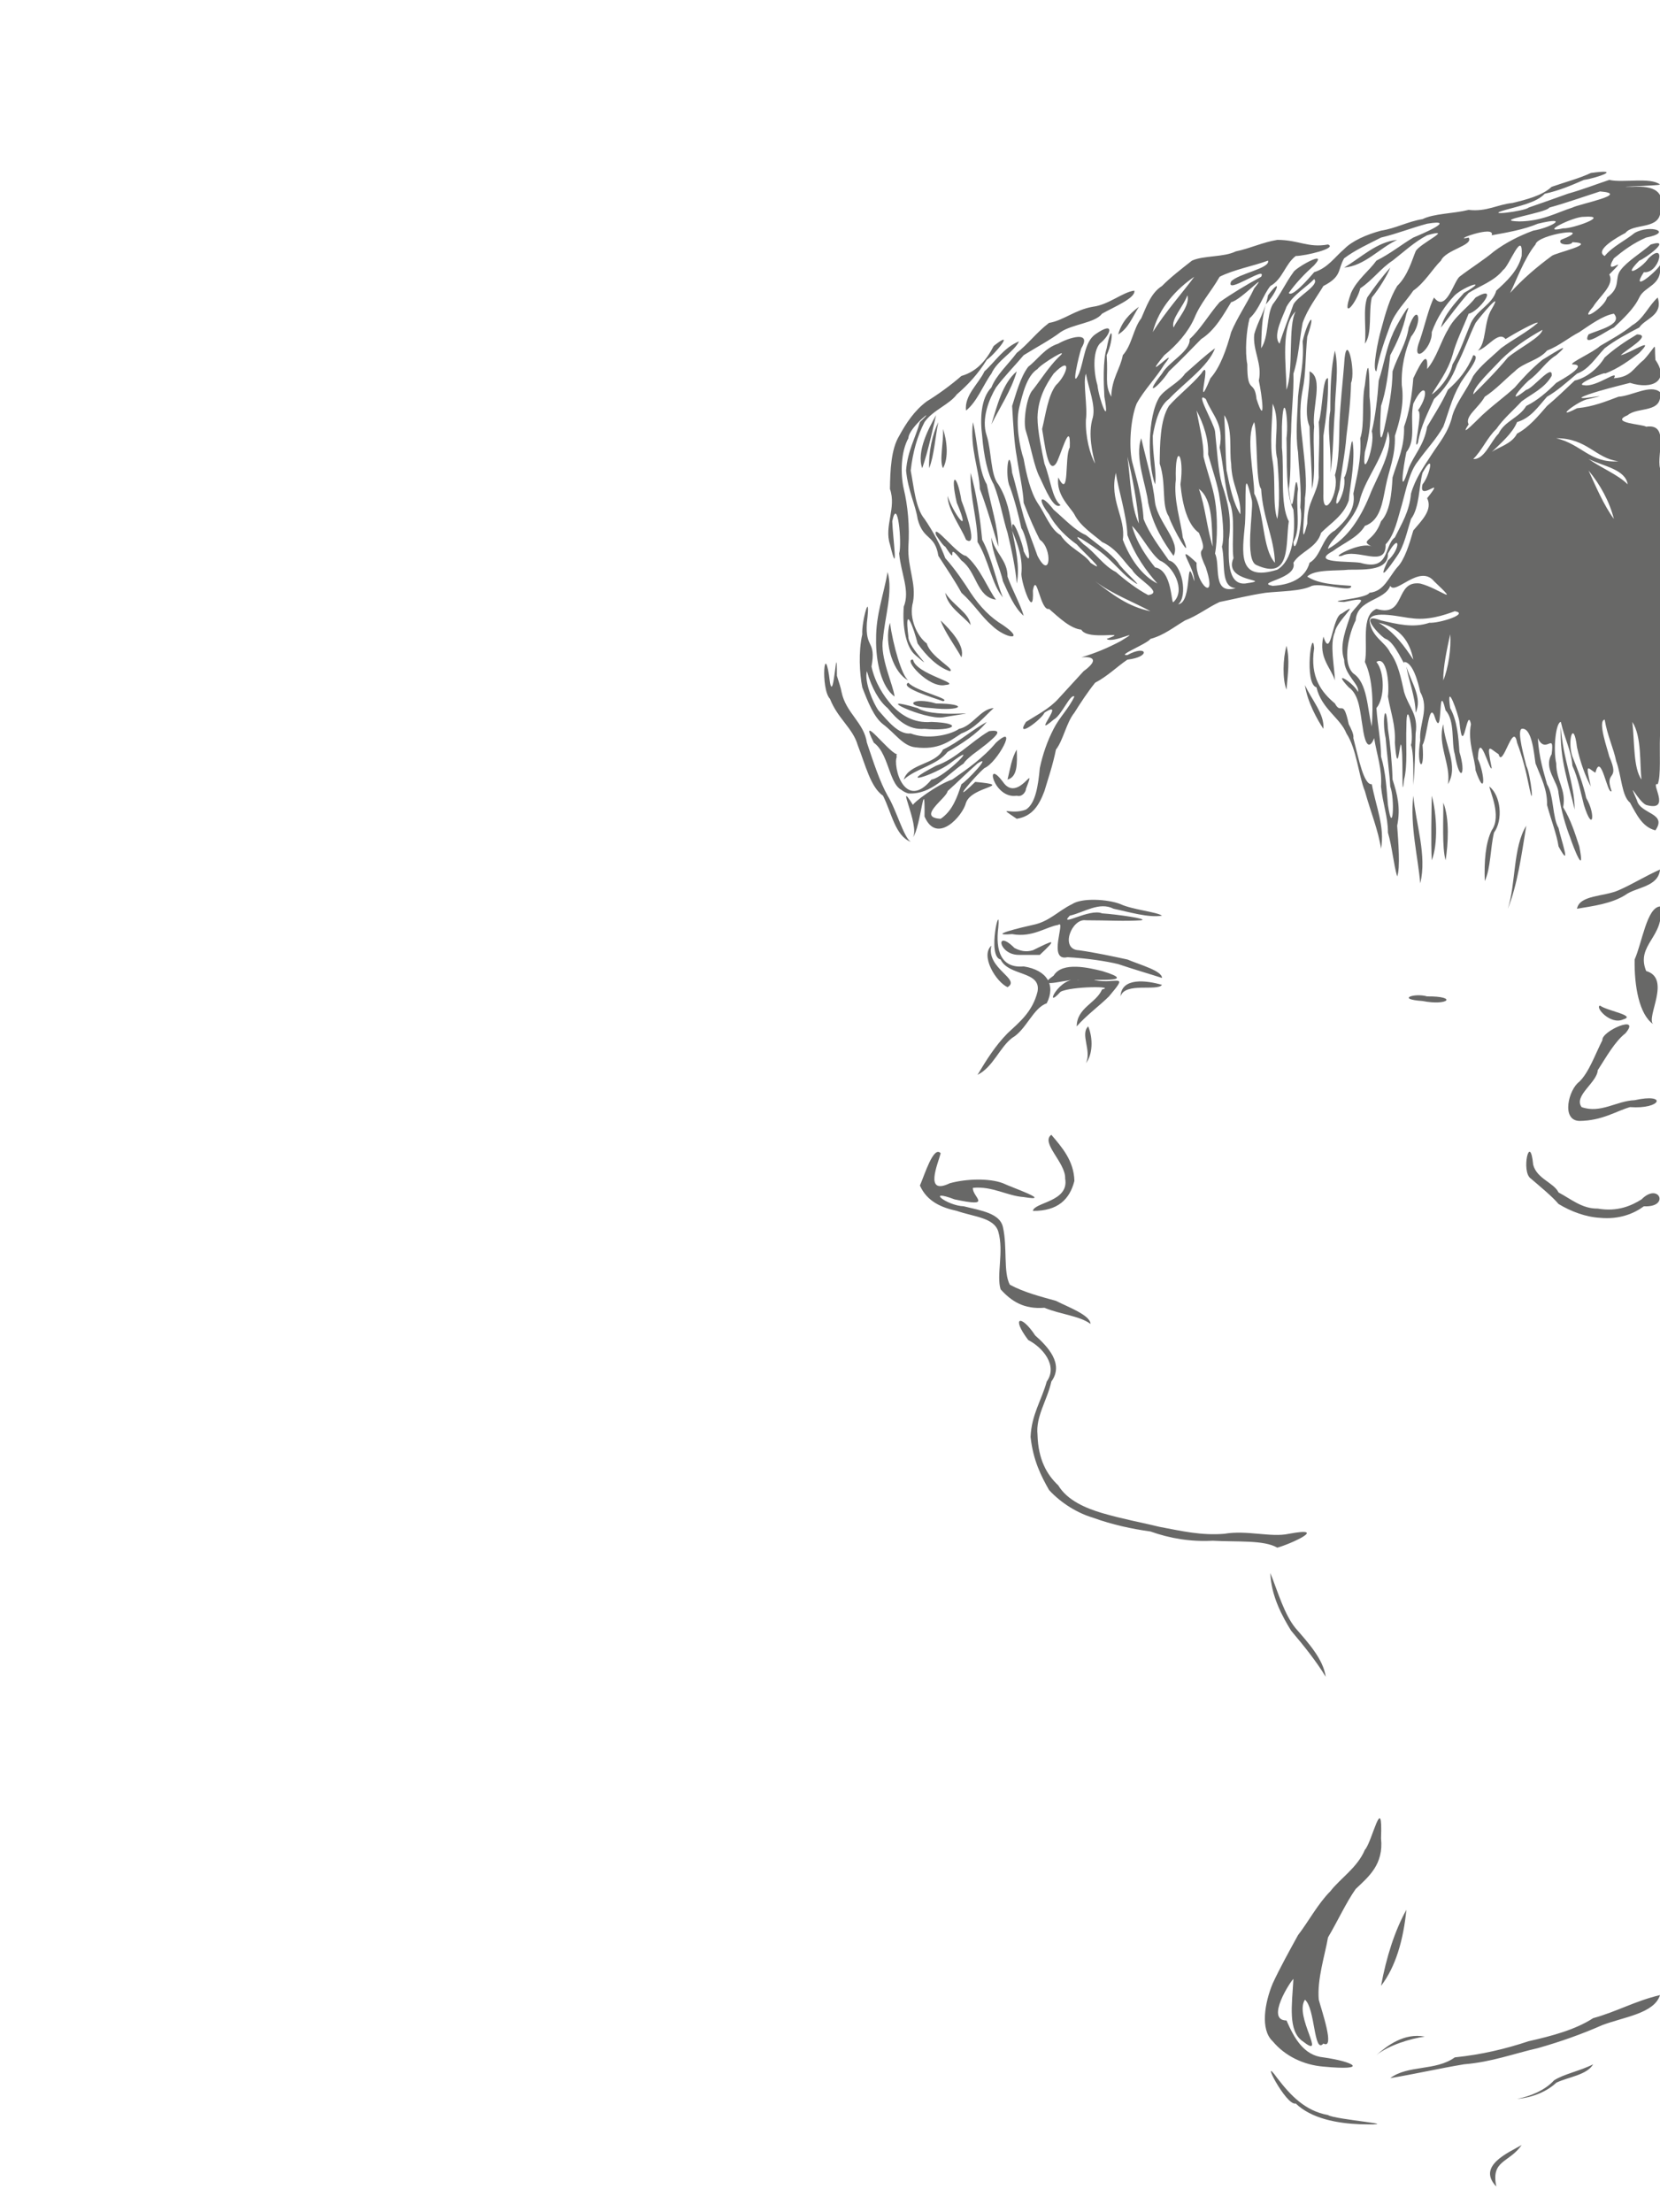 <?xml version='1.0' encoding='utf-8'?>
<!-- Generator: imaengine 6.0   -->
<svg viewBox="0,0,720,959" xmlns:xlink="http://www.w3.org/1999/xlink" xmlns="http://www.w3.org/2000/svg" width="720" height="959" version="1.1">
<defs/>
<g id="layer0" opacity="0.8">
<path d="M649,948C646.6,936.4 654.5,937.9 660,930C654.1,933.4 640.5,939.1 649,948M590,921C611.7,921.5 578.7,919 576,917C566,915.2 559.7,908.4 554,901C545.9,889.7 557.8,913.2 562,912C568.9,918.6 580,920.6 590,921M658,910C665.2,909.4 671.3,906.5 675,903C680.1,900.5 688.3,899.7 691,895C685.6,897.8 678,899.3 674,902C670.2,906.2 663.8,908.9 658,910M603,901C613.8,899.2 624.2,896.8 635,895C647.1,894 656.4,890.4 667,888C676.9,885.2 686.4,881.8 695,878C704.2,874.5 717.5,873 720,865C709.3,867.5 701.2,872.2 691,875C683.3,880 673.2,882.7 663,885C653.1,888.3 642.7,890.8 631,892C622.7,898 610.7,895.2 603,901M574,896C594.1,897.9 587.5,893.9 574,892C565.5,891.2 561.3,883.6 558,876C548.6,876 560,858.6 561,858C560.4,869.1 558.5,880.5 565,885C575.8,893.4 561.2,874.1 566,867C570.5,870.7 569.8,890.8 574,886C579.2,888.8 573.2,871.6 572,867C571.2,858.2 574.7,847.6 576,840C580.2,832.9 583.9,824.8 588,819C593.7,813.6 600.2,808.3 599,797C599.8,776.3 595.1,798.8 592,802C588.7,809.8 581.4,814.3 577,820C571.6,825.4 567.5,833.2 563,839C559.2,845.9 555,853.5 552,860C548.6,868.2 546.5,879.9 552,885C557.4,891.5 565.5,895.3 574,896M597,891C602.4,886.7 611.9,883.8 618,883C609,881.3 601.7,886.9 597,891M599,861C605.4,852.7 608.7,841 610,828C604.9,837.2 601.3,848.6 599,861M575,727C574,719.4 567.3,712.1 562,706C557.1,700.1 554.3,690.3 551,682C551.3,692 556.3,701 560,707C565.7,713.7 571.3,720.8 575,727M554,671C559.4,669.6 576.8,661.7 559,665C551.4,666.7 540.8,663.3 531,665C520.9,665.8 512.6,663.8 503,662C495.6,660.2 486.9,658.6 478,656C470.9,653.9 462.9,650.5 459,644C454.1,639.4 450.3,632.9 450,622C449.2,614 454.2,607.2 456,599C461.6,591.3 454.4,583.8 449,579C442.8,569.6 438.4,571 446,581C452.1,584.1 459,592 454,599C451.7,607.3 447.4,613.3 447,623C448.1,633.2 451.6,640 455,646C460.4,651.9 467.6,656.1 474,658C482.5,661.1 491.1,662.9 499,664C507.5,667 516.2,668.5 526,668C536.8,668.6 548.1,667.6 554,671M473,574C472.9,570.2 463.3,566.7 458,564C451.6,562.2 444.3,560.4 438,557C435.1,551.6 437,540.8 435,532C433.7,526.1 425.8,524.9 418,523C410.5,522.7 401.3,515.2 414,520C431.3,523.7 421.5,518.9 422,515C430.5,514.2 436.8,518.5 444,519C457.3,521.2 438.7,514.8 435,513C429.2,510.8 419.3,511 412,513C400.6,518.5 406.9,504.4 408,500C404.9,496.6 401.1,509.2 399,514C402.1,521 408.5,523.6 415,525C422.5,527.6 431.2,527.9 433,534C435.5,542.7 432.1,552.8 434,559C438.7,564.2 444.1,567.7 453,567C460,569.9 468.3,570.5 473,574M694,528C702.5,528.8 708.8,526.1 713,523C724.5,523.6 719.5,512.4 712,520C707.7,522.7 701.6,525.5 693,524C686.2,524.1 681.5,519.9 676,517C673.9,512.7 666.6,511.1 665,505C663.6,490.5 659.6,508.2 664,511C668.3,514.7 673.2,518.7 676,522C681.4,525.3 688,527.7 694,528M448,525C458.9,525.1 464,519.9 466,512C465.8,503.3 460.6,497.4 456,492C451.2,495.5 462.3,504.1 462,511C463.8,521.1 448.6,521.2 448,525M685,486C695,485.9 701,481.7 707,480C720.7,481 723.3,473.8 709,477C701.1,477.3 694.3,482.9 686,480C682.4,475.1 692.7,469.4 693,464C696.8,458.1 700.4,451.6 705,448C712.1,439.6 694.6,446.9 695,451C691.8,457.3 689.2,464.9 685,469C680.4,472.3 677,485.7 685,486M424,466C430.7,462.7 433.6,454.1 439,450C445.1,446.5 448.1,437 454,435C458,427.1 454.2,420.6 444,419C434.2,419.9 431.7,412.2 433,402C434.1,389.9 427.9,414.7 434,416C437.5,423.4 451.8,420.8 450,430C447.8,438.8 442,443.3 437,448C431.6,453.5 427.7,459.8 424,466M471,461C473.9,457.2 474.2,450.4 472,445C468.4,448.4 473.6,455.5 471,461M467,445C471.2,440.2 477.1,435.9 481,432C489.9,421.5 484.2,426.8 475,425C471.4,424.3 495.5,426.3 478,421C472.6,419.7 460.8,416.7 457,423C447.3,429.8 465.4,423.5 468,425C459.8,422.4 452.1,438.7 460,430C464.5,427.6 484.4,427.5 478,429C475.4,435 467.1,436.9 467,445M717,444C713.9,440.9 725,424.2 714,421C709.3,409.5 722.5,406 720,393C714.3,393.5 712.3,408.5 709,416C708.8,427.6 711,439.8 717,444M704,442C710,440.3 697.1,438.3 694,436C691.6,436.5 698.4,444.5 704,442M617,434C628.1,436.2 632.5,431.9 619,432C613.5,430.4 605.3,433.2 617,434M486,432C488,425.7 501.9,429.9 504,427C497.1,425 486.4,423.7 486,432M437,428C443,424.5 427.6,419.9 430,410C425.1,414.4 432,425.7 437,428M504,424C504,420.9 494.7,418.4 489,416C482.9,414.7 475.1,413 468,412C459.5,411.7 464.8,398 471,399C480.5,399 487.7,399.5 495,399C498.5,398.4 484.2,396.4 478,396C472.6,393.7 458.9,402.3 464,397C470.2,395.6 476.8,390.8 483,394C489.7,395.4 498.2,398 504,397C501.9,395.4 491.1,394.4 486,392C480.4,389.8 469.2,389.2 465,392C459,394.9 455.1,399.6 448,401C443.4,402 427.2,405.9 439,405C447.8,406.6 453.8,401.8 459,401C462.5,398.4 454.1,417.1 463,415C471.6,415.5 479.7,416.7 485,418C491.8,420.3 499.1,422.4 504,424M442,414L451,414C459.1,406.4 456.8,407.7 448,412C444.9,412.9 442.5,412.3 440,411C431.4,402.4 433,414.1 442,414M654,394C658.1,383.8 659.9,371 662,358C656.2,367.3 657.5,383.2 654,394M684,394C691.1,392.8 699,391.8 705,388C709.6,384.6 719.3,384.6 720,377C713.5,379.9 708,383.4 702,386C695.7,388.8 685.1,388 684,394M616,383C619,370.9 614.1,357.3 613,345C611.5,358 615.1,371.9 616,383M644,382C646.6,376.4 646.4,367.6 648,361C652,355.5 651,345 646,341C646,342.6 651.5,353.8 647,360C644.3,365.5 643.7,373.4 644,382M606,380C607.4,376.6 606.5,364.7 606,358C607.6,350.2 606,344.1 604,338C603.8,330.8 603,322.6 602,316C601.2,302.6 599.2,311.8 601,320C601.6,327.5 602.7,335.3 603,341C605.1,346.5 604.1,363.3 602,349C601.4,342.4 601.1,334.9 599,328C599,321.5 597.6,315.3 597,307C600.7,302.7 600.6,291.3 597,287C601.4,284.1 602.7,296.1 602,302C603.2,309 605.4,314.5 605,322C606.4,340.3 607.3,315.6 608,325C608.6,330.2 607.9,348.8 609,338C610.6,331.6 609.7,323 610,315C610,301.1 613.5,318.5 612,323C613.6,327.2 612.8,343.6 613,340C613.7,334.6 613.8,323.8 614,318C615.3,309.8 610.9,306.5 609,300C607.7,294.2 606.5,287.7 603,283C600.7,278.1 594.8,276.3 594,269C594.5,264.1 609.1,267.9 612,268C619.1,269.1 626.2,266.8 631,265C637.5,266.1 624.3,270.3 620,270C613,272.4 606.1,270.6 599,269C588.2,264.9 599.1,276.3 601,277C605.2,278.4 609.4,289.7 609,287C612.8,287 615.1,295.9 616,300C620.1,307.3 615.4,313.8 616,321C614.1,332.7 618.1,336 617,323C619,319.7 619.7,304.9 622,310C626.2,323.4 623.4,293.3 627,308C631.2,312.5 629.4,322 631,327C633.1,339.8 636.1,336 633,326C632.6,319.5 632,312.4 629,307C627.1,294.2 632.6,309.8 633,313C634.7,330 636.3,305.4 638,314C636.5,321.5 639.8,329.1 640,334C644.3,346.3 644.2,336.1 641,329C641.5,315.4 646.2,335.1 647,333C644.7,321.5 645.8,324.3 650,327C651.7,333.6 656.3,312.3 658,322C660.4,328.3 661.9,334.5 663,340C665.8,353.7 664,335.9 662,332C661.3,329 657.8,316.9 660,316C664.5,315.2 665.4,327.2 666,331C668.6,337.5 671.2,342.6 671,349C673,356.3 675.2,361.7 676,367C682,377.9 676.9,363.5 676,359C673.3,354.5 674,344.9 671,340C669.5,334.6 667.6,328.9 667,320C670.5,327.5 674.3,316.7 673,327C669.3,333.2 675.8,338.9 676,344C677.1,351.6 679.2,358.4 681,363C682.5,367.6 687.7,380.7 685,367C683.2,361.5 681.4,355.6 678,350C679.4,342.1 675,338.8 675,331C673.6,324.9 674.8,313.1 677,313C678.6,320.4 681.5,325.2 682,332C684.6,337.6 685.7,344.2 687,349C690.9,361.5 692.2,353 688,346C686.8,340.4 684.4,333.8 682,328C679.7,321.3 682.5,311.4 684,324C685.5,330.8 687.6,336.4 690,341C687.3,329.6 689,333.5 692,335C694.4,325.5 697.2,344.9 699,343C695.7,333.6 702.9,339.2 698,328C697.3,325 692.8,312.5 696,312C697.2,319.1 699.8,324.2 701,330C703.3,336.3 703.4,345.2 707,348C709.9,353.3 712.4,358.6 718,360C723.3,352.4 711.5,353.1 710,347C705.5,336.7 710.5,347.5 714,349C725.3,352.2 715.5,338.9 719,340C720.5,336.5 719.7,326.2 720,319L720,296L720,273L720,249L720,226L720,203C718.5,197 724.2,183.5 714,185C712.4,183.9 697.9,183.4 706,180C710.4,176.2 721.3,179.4 720,170C715.9,166.5 707.7,171.7 702,172C696.6,174 691.2,176.3 684,177C673,182.7 684.9,173.4 689,173C704.3,169.4 677.2,175.2 689,171C694.9,169 701.1,167.5 707,166C716.7,169.1 724.3,165.1 718,156C717.4,147.9 719.2,149.1 713,156C708.2,159.8 707.6,163.4 700,164C702.5,159.7 692.4,168.1 687,167C682.4,166.8 697.5,160.7 696,162C701.9,159.9 707,156 711,153C718.6,145.3 707,153.2 703,154C704.7,152 717.1,145.1 710,145C704.8,148.1 700.2,151.2 696,155C693.1,159.7 688.3,163.8 683,165C678.8,169 674.8,172.8 671,176C667.1,180.5 663,185.4 658,188C655.7,192.6 649.5,194 647,196C651.1,192 656,187.9 658,183C664,181.2 667,176.5 671,172C675.4,169.5 679.5,165.8 684,162C689.2,160.1 692,155.2 696,151C700.1,147.8 705.9,144.6 711,142C713.5,138.1 721.5,136.8 719,129C715,132.6 712.9,138.2 708,141C703.8,144.5 698.7,147.2 694,150C691,152.8 680.6,157.4 682,158C689.5,158 677,164.8 675,166C670.9,170.1 666.7,173.7 662,176C658.9,181.2 652.5,182.6 650,188C646.5,191.5 643.8,199.4 639,199C642.8,195.3 645,189.8 649,186C652.1,181.5 656.3,178 660,174C664.4,170.7 669.9,168.4 673,163C673.7,157.1 664.7,168.7 662,169C653.1,176 659.1,168.6 663,165C667.7,161.7 670.4,156.8 675,154C683.4,146.7 671.6,154.5 669,156C664.3,159.8 660,164.5 657,168C652.8,171.9 648.3,175.1 644,179C642.3,180.3 632.1,191.3 637,184C635.2,180.5 641.2,177 644,172C648.7,169 653,164.3 657,161C660.6,157.2 667.4,156.3 671,152C676.4,149.9 680.5,146.3 685,144C689.8,140.8 695.2,136.8 700,136C704.2,140.8 692.6,143.2 689,145C685.7,151.5 697.4,143 700,142C704,138.2 708.7,133.9 711,129C713.4,123.9 721.1,123.9 720,115C717.8,118.4 707,127.2 713,118C719.6,118.8 723.1,104.1 715,112C711.9,116.6 703,121.1 711,113C713.6,112.1 725.7,103.1 716,106C711.5,109.9 705.9,113.2 703,117C700,120.7 703.4,124.4 697,129C696.1,133.3 684.1,140.8 691,133C693.5,128.7 700.5,123.6 698,119C708.1,108.9 694.5,121.2 700,112C704,108.7 708.4,105.4 714,103C726.1,100.6 715.6,97.2 709,101C704.8,104.4 699.5,106.8 696,111C691.3,108.5 701.9,102.6 705,101C708.2,96.9 718.5,99.4 720,93C722.9,82.6 717.3,80.5 708,81C697.4,81 719.4,80.6 720,80C715.8,76.7 704.1,79.4 698,78C692,80 686.4,82.2 680,84C674.8,85.9 669,87.9 663,90C661.4,91.6 642.6,93.9 653,91C659,89.3 666.5,87.8 670,84C676.1,82.7 681.5,80.4 687,78C692.6,77.2 704.3,73 690,75C684.9,77.4 678.7,79 673,81C669,84.8 661.8,86.6 656,88C649.3,88.7 644.8,91.9 637,91C630.1,92.7 622.2,92.5 617,95C610.4,96.1 605.5,99 599,100C592.7,101.7 586.5,104.4 583,108C578.9,111.5 575.9,116.2 570,118C567.4,121.1 560.3,129.1 559,127C562.2,122.5 566,118.6 570,115C576.5,107.8 561.8,116.2 561,118C557.7,122.5 555.3,127.8 552,132C549.2,137.1 550.4,146.1 547,151C547.2,144.2 547.2,138.4 549,132C553.9,126.7 556.4,119.5 550,128C548.8,134.8 545.5,139.3 544,145C543.3,152.1 547.6,157.7 546,165C547.4,171.5 549.1,185.6 545,173C544.1,164.3 540.9,171.3 541,158C539.9,152.4 540.6,143.1 542,138C546.2,134.2 547.8,128 551,124C556.3,121.1 557.4,114.5 562,111C566.5,110.9 580.2,107.6 576,106C567.4,107.6 563.3,104 554,104C547.4,105.1 542.3,107.7 536,109C530.7,111.6 522.1,110.7 517,113C512.4,116.6 507.4,120.5 504,124C499.2,127 497.3,132.8 495,138C491.5,142.5 491,149.6 487,154C485.9,160 482.2,164 482,172C479,166.7 480.7,163.5 480,154C483.4,146.6 482.4,138.5 480,151C478.3,156.3 478.7,166.3 479,172C481.6,186.2 476.6,173 476,167C474.4,161.7 473.8,152.7 477,149C481.7,145.3 484,138.7 475,145C470.4,148.3 470.3,156 468,162C464.2,170 468,153.9 469,151C473.8,143.1 463.3,146.5 459,149C453.1,150.9 450.2,155.8 446,159C442.5,163.6 440.7,170.8 439,176C439.5,184.7 439.9,192 441,198C442.1,205.4 443.8,212.6 444,218C446.5,224.6 448.9,229.9 451,234C456.6,237.7 455.7,252.1 450,241C448.2,235.8 445.9,230.3 444,224C442.4,218.4 440.8,211 439,205C437.6,191.2 435.7,206.5 438,211C440.3,217.4 441.8,223.5 443,229C445.1,231.7 448.8,249 444,239C444,236.8 438.4,221.1 439,230C441.4,236.2 443.7,241.6 443,249C443.2,253.5 448.6,269.1 448,256C449.6,247.4 451.2,265.1 455,264C459.7,268.1 464.3,272.5 469,273C471.8,278.1 491.1,273 480,277C482.6,279.3 496.6,271.6 486,278C480.7,280.8 475.4,283.1 469,285C473.8,284.5 477,285.9 470,291L459,303C455.1,307.3 450,309.8 445,313C440,320.8 452,311.7 453,309C463,302.5 446.6,320.9 457,312C460.5,310.2 464.2,300.6 466,302C463.5,307.3 459.5,311 457,316C454.3,321.2 452.3,326.9 451,333C450.3,340.5 449.2,348.3 445,351C438.3,353.6 432,348.9 441,355C447.8,353.9 450.7,349.1 453,343C454.6,337.6 456.6,331.9 458,325C461.2,320.9 462.5,313.3 466,309C468.7,304.7 471.7,300.1 475,296C480.4,293.2 484.9,288.7 489,286C499.4,284.8 497.5,279.3 489,284C484,284.4 497.5,279.2 499,277C504.9,275.4 509.1,271.9 514,269C519.5,266.9 523.8,263.4 529,261C535.5,259.7 541.6,258.1 549,257C555.4,256.3 564.4,256.4 569,254C573.8,252.6 586.7,257.1 586,254C579.6,253.5 572.1,253.3 567,250C570.1,246.7 580.4,247.6 585,247C593,247 602.2,247.2 602,240C607.3,230.5 607.6,237.9 602,243C597,253.6 602.7,245.9 606,241C609,236.8 610.3,230.4 612,225C615.7,220.2 615.4,210.9 617,205C622.5,195.1 620.2,206.2 617,210C614.9,218.3 627.7,205.1 619,216C621.5,221.1 616.6,225.7 613,230C611.3,235.9 609.2,242.8 606,246C602.2,250.5 600.3,256.4 594,257C592.4,259.8 573.1,260.6 583,261C594.7,258.5 589.8,260.7 586,266C584.2,271.7 580.7,279.5 583,286C583,292.6 589.9,296.8 589,300C587.1,296 577.3,289.9 585,298C589.7,301.3 589.9,308.8 591,315C592.8,328.6 595.9,320.5 596,320C597.3,327.8 599.5,333.3 599,341C599.7,348.5 602,353.9 602,361C603.9,367.5 604.4,374.6 606,380M621,373C623.8,366 623.2,352.7 621,345C620.9,351.9 620.6,365.4 621,373M627,373C628.1,366.1 628.8,354.8 626,348C626.1,355.9 625.4,367.1 627,373M599,368C600.7,358.4 596.8,349.8 595,340C591.6,340.4 589.4,329.5 587,320C587.3,318.4 585.9,315.7 585,314C582.5,302.3 581.8,310.3 579,305C573.4,300.3 568,293.8 570,281C569.1,271 565.5,296.5 571,298C573.2,307.4 581.3,311.2 584,318C588.5,324.9 589.2,336.1 592,343C594.4,351.8 597.9,360.2 599,368M395,365C391.8,362.7 388.8,351.1 385,345C381.5,338.7 378.9,330.6 376,322C374.7,313.2 366.9,309.2 365,300C364.8,298.6 363.8,295.5 363,293C363,275.1 361.7,304.9 360,296C357.6,275.7 355.8,298.7 360,303C363.3,311.5 369.9,315.7 372,323C375.4,331.7 377.6,341.3 383,345C386.9,352.8 388.2,362.2 395,365M396,363C399.3,358.9 401.2,334.3 401,354C406.3,366.4 417.6,353.8 419,348C421.6,340.7 440.6,340.7 423,339C411.1,350.5 422.7,336.6 427,333C432.6,330.7 442.1,312.9 432,322C426.5,328.6 419.3,333.6 413,338C406.1,340.3 395.9,348.2 396,349C388,336.5 399,357.9 396,363M408,355C397.3,354.4 410.7,346 411,343C415.4,339.1 419.4,335 424,331C430.8,326.6 419.2,338.8 417,340C415.2,345.6 413.1,351.6 408,355M683,351C682.9,339.3 677.8,329.1 677,315C676.3,329.1 680.5,340.2 683,351M441,345C443.5,345.7 445,343.1 445,342C450,329 441.6,348.6 435,339C426.8,328 430.9,346.6 441,345M394,344C404.2,344.6 410.6,335.9 418,331C419.9,327.1 440.8,315.3 429,317C421,321.7 414.7,329 406,332C388.1,341.3 404.8,336.3 412,331C426.7,319.8 409.8,337.1 404,338C392.8,351.8 387,333 389,328C385.8,325.5 372.2,309.6 379,321C386,327.3 385.2,341.6 394,344M394,343C402.3,345.5 410.8,336.4 417,331C420.1,327.9 438.6,316.3 430,317C421,321.4 415.5,328.7 406,332C388.1,341.3 404.8,336.3 412,331C426.7,319.8 409.8,337.1 404,338C392.8,351.6 387,333.4 389,327C385.3,326.1 372.1,308.2 379,322C386.5,327.4 385.4,343.9 394,343M628,340C632.8,332.1 626.6,323.3 626,314C623.3,322.9 629.5,331.7 628,340M392,338C397.4,333.1 406.4,331.8 411,326C417.3,322.4 423.9,318.1 428,313C421.4,316.6 416.1,321.6 409,325C405.8,331.6 394.1,331 392,338M437,338C441.4,336.8 441.2,331 441,325C438.8,328.6 438.1,333.5 437,338M712,338C708.4,333.1 709,321.9 708,313C712.2,319.5 711.1,331.3 712,338M397,324C407.1,325.3 411.8,321.4 417,318C423,315.8 427.1,310.5 431,307C425.3,307.3 421.9,314.8 416,316C411.8,318.9 401.9,320.7 395,318C389.7,318.6 385,312.5 381,308C378.7,304.8 374.8,295.6 376,291C378,298.2 381.4,304.1 385,307C389.1,312.1 394,316.6 401,316C413.8,317.2 418.5,313.5 404,313C396.1,313.7 390.7,309.8 387,306C383.1,301.6 379.5,295.9 378,289C380.1,277.4 375.2,281.5 376,270C377.9,254.2 373.6,269.6 374,275C372.3,282.7 372.8,292 374,298C376.4,304.3 379.1,311 383,314C388,317.7 391.7,323.5 397,324M574,316C574.6,309.6 568.8,303.3 566,297C567,304.3 571.4,312.1 574,316M595,315C593,307.3 593.2,296.1 587,292C581.8,287.2 585.3,274.1 588,269C588.6,259.7 600.5,260.6 603,254C605.2,258.2 615.7,244.4 622,252C633.9,263.3 624.2,255.1 616,253C604.7,251.5 610.1,267.9 597,264C590,267 593.5,279.6 592,287C595.6,294.5 595.6,305.4 595,315M409,311C433.5,307 406.1,312.1 398,307C376.8,300.7 400.8,312.2 409,311M614,309C617.1,302.7 612.1,295.9 610,289C610.7,294 614,302.4 614,309M404,307C417.2,308.5 420.6,305.1 406,305C395.6,301.9 391.1,306.3 404,307M409,304C413.1,303.1 397.2,299.7 394,296C389.9,298 404.7,302.5 409,304M388,302C387.5,297.1 381.5,284.8 383,277C383.7,267.8 387.4,256.7 385,248C383.3,257.7 379.9,266.6 380,277C379.8,286.9 382.3,297.8 388,302M558,299C558.6,292.1 559.5,285.9 558,280C556.4,285.7 556.2,294.5 558,299M410,297C417.8,296.4 397.3,292.4 396,286C391.4,285.5 402.9,298.6 410,297M394,295C391.1,293.1 387.3,279.4 386,270C383.2,279.3 387.8,292.1 394,295M579,295C578.9,289.6 576.6,279.1 579,274C579.5,269.6 591.1,259.7 582,266C577.7,267.1 577.4,286.5 574,276C571.8,285.2 577.3,289.5 579,295M626,295C625.9,289 627.7,281 629,275C629.5,281.1 628.2,289.6 626,295M412,291C414.6,290.2 403.5,284.8 402,279C398,276.1 394,268.2 396,261C397.5,252.9 393.6,246.2 394,237C394.6,228 393.7,219.1 392,212C390.5,205.5 390.7,195.9 394,190C394.1,185.2 407.4,175.1 399,183C397,190 393.6,195.6 393,204C393.8,212.7 397.2,219.2 398,225C400.5,234.5 405.5,231.5 407,241C410.7,246.7 414.6,252.5 417,257C422.3,261.7 425.7,267.3 430,271C436.2,277.1 445.2,278 435,271C429.7,267.8 425.2,263.3 421,257C418.2,252.6 414.3,246.8 410,242C407.9,236.3 404.7,230.4 401,225C397.1,220.4 396.4,211.2 395,204C395.9,196 397.9,189 401,183C404.5,177.9 411.8,175.4 415,171C420,166.7 424.3,162 428,156C431.6,153.6 440.8,142.2 431,150C427.9,156 423.9,161 417,163C412.3,167.1 406.6,171.2 402,174C396.6,178 393,183.5 390,189C386.5,194.7 386.1,204 386,212C388.9,220.2 383.4,228.1 386,236C389.9,252.1 387.2,232.6 387,226C389.3,214.7 391.3,235.5 390,240C390.8,248.8 394.8,256.1 392,263C391.3,271.8 393,280.7 397,284C407.1,292.7 393.8,281 394,276C392.1,260.7 396.4,272.5 398,279C401.8,284.4 406.8,289.3 412,291M613,286C609.3,280.4 605.1,274.4 598,270C607.3,272.1 611.5,278.2 613,286M417,285C418.7,279.9 412.2,273.1 408,269C409.4,273.5 415,281.2 417,285M421,271C420.4,265.7 413.4,262.5 410,257C411,263.2 417.6,266.8 421,271M444,267C442.9,262.7 439,255.7 437,250C437,242.7 431.6,240 430,233C430.1,239.3 433.9,246.5 435,252C437.6,257.7 440,263.5 444,267M499,265C489.4,263.1 482.4,257.7 475,252C482.5,257.6 491.6,261 499,265M511,262C515.3,258.6 512.8,244.3 507,243C503.2,237.5 498.5,231.5 496,225C495.5,216.2 493.1,208 491,200C489.5,192.9 490.5,181.1 493,175C496.2,169.1 501.5,163.8 505,158C512.8,148.1 493.7,167.8 505,154C510.3,149.7 515.3,144.1 518,138C520.7,131.3 525.3,126.5 529,120C534.8,117 543.7,115.3 550,113C551,116.4 537.4,118.5 534,122C531.1,128.3 549.9,114.6 547,120C540.7,123.4 534.1,127.4 529,131C524.5,136.1 520.6,142.9 516,147C516.3,152.5 507,156.7 504,162C495.6,172.7 502.4,168 507,161C511.8,156.5 516.4,151.7 521,147C527,143.2 530.7,136.4 534,131C538.1,130.3 550.8,116.5 544,125C541,131.4 536.6,137.7 534,144C532,151.3 529.3,159.2 525,164C517.6,181.8 526.3,153.5 521,162C516.8,167 510.8,171.6 507,176C503.1,182.2 503.1,192.9 503,201C506,209.9 503.6,218.9 507,224C508.4,228.8 518.1,245.6 513,233C512.2,226 508.9,216.6 510,208C509.5,191.5 513.9,196.8 512,210C512.9,219.3 515.2,227.6 520,231C525,242.9 517.5,234.1 523,246C528.3,262 518.5,253.1 519,244C508.6,234.2 518.4,246.2 518,252C513.9,238.4 517.5,261.3 511,262M509,261C507.9,262.5 508.6,247.3 501,246C497.2,241.3 493,235.3 491,228C495.1,232.1 498.7,239.5 503,243C508.8,245.3 514.5,255.8 509,261M432,260C428.6,255.6 425.1,246 419,241C415.4,240.8 404.2,225.9 406,232C407.7,234.6 409.4,236.9 410,237C416.4,246.9 409.4,233.2 417,243C423.7,247.9 423.5,258.8 432,260M435,259C432.2,252.6 430.2,241.7 426,234C425.1,224.4 423.5,213.9 421,205C420.6,215.7 424,225.2 424,235C428.8,242.7 430.2,253.5 435,259M498,258C493.4,255.6 488.1,251.6 484,248C478.6,245.3 475,239.5 470,236C461.6,228.1 475.3,237.7 477,239C482.2,242.9 486.3,248.2 490,251C499.2,257.9 486,246.4 485,244C481.6,239.7 476,236 471,232C466.3,230 461.8,225.1 457,221C451.3,213.6 449.7,216.1 455,223C458.2,228.9 463.2,233.3 467,236C469.3,238.8 481.2,249.5 473,244C470.4,240 463.5,237.5 460,232C455.7,229.7 453.3,222.7 450,218C447,213.3 445.2,205.8 444,199C442.2,193.7 440.5,183.9 442,177C443.6,170.5 445.4,162.9 450,160C451.4,157.9 465.2,149.5 459,155C454.9,159.1 451.3,164.8 448,169C445.3,171.6 443.6,183.1 445,187C447.3,194.2 448.5,202.3 451,207C453.3,211.8 457.1,221.3 460,219C456.3,216.2 455.6,207.5 453,201C452,196.1 450,187 450,181C450.2,172.6 453.7,166.7 457,162C465.3,153.5 462.9,162.5 458,167C454.5,171.6 453.5,180 452,186C453.1,192.1 454.5,205.9 458,201C459.7,198.9 464.5,180.7 464,194C461.6,197.9 464.1,217.1 459,207C458,214.6 464,219.6 466,223C468.6,228.3 474.7,232 478,235C484.6,237.9 487.8,244.1 491,247C493.2,251.2 505.1,257 498,258M536,255C525.5,258 529.5,245 527,240C528.1,234.3 528.1,223.2 527,217C526.1,211.1 523.6,204.6 522,198C522.1,191.5 520.3,185.6 519,178C522.1,183.9 524.3,190.7 524,197C525.9,203.9 528.3,210.5 529,216C530.1,222.6 531.3,232.6 530,237C531.6,244.3 529.2,254.5 536,255M552,254C544,252.5 562.9,251.1 561,244C563.9,239.1 571.1,237.7 573,231C577.3,226.7 582.7,223.6 585,217C585.4,211.8 587.3,202.9 587,195C586.3,182.8 585.2,204.7 583,207C584.3,214.3 576.5,225.5 581,212C581.7,204.2 583.4,197.2 584,189C584.9,181.7 585.8,174 586,166C588.2,160.8 583.8,142.1 583,158C582.3,166.6 581.4,174.3 581,183C580.8,190.8 580.9,199.5 579,206C581.2,213.6 573.5,226.4 574,214L574,189C575.2,180.9 576.2,173.4 576,164C573.6,163.5 573.7,177.6 572,183C572.6,191.3 571.7,199.8 572,207C571.2,214.8 566.9,217.4 567,227C563.6,240.6 566.2,220.8 566,216C567.1,209.4 565.8,199.9 565,192C564.1,184.5 563.3,177.9 565,169C566.4,162.5 566.2,153.7 567,146C571.3,133.2 566.9,139.2 565,148C565.7,157.1 563.8,163.7 563,172C562.8,179.3 561.8,188.5 563,196C563.4,204.3 564.6,211.8 564,220C565.6,226.1 561.4,242.2 561,235C564.5,228.8 561.8,220.1 563,212C561.4,199.4 561.2,231.9 559,212C560.2,203.9 559.4,194.5 560,187C560.1,178 561.2,170.6 561,162C563.2,155.4 563.6,147.2 565,140C567.1,133.9 571.2,128.7 574,124C582.2,119.8 580.1,116.9 583,112C587.6,108.5 593.5,105.8 599,103C606.1,101.3 612.2,98.8 619,97C632.7,94.7 616.4,101.6 613,103C607.9,106 603.2,109.9 597,113C593.7,117.6 588.7,121.1 586,127C581.3,140.1 588.6,131.1 590,125C595.4,121.4 598.9,116.3 604,113C608.9,109.2 613.3,105 619,102C631.4,98.5 615.5,105.7 614,109C612.4,112.8 610.7,119.4 606,124C602.8,129.2 600.9,135.9 599,143C597.8,147.1 595,160.5 597,161C598.3,153.8 600.6,147.6 603,141C605.2,135 609.7,130.9 613,126C618,122.5 621.4,116.5 625,113C627.1,108.2 639.3,106.4 637,103C628.5,104.9 648.8,97.2 647,102C653.8,100.8 661.1,99.5 667,97C681.4,93.5 672.8,98.7 665,100C658.8,102.3 653.1,105.2 648,109C643.5,112.8 638.2,116 633,120C630.4,122.4 627.1,135.7 622,129C619.9,132.8 617.8,141.7 616,147C611.2,159.3 621.4,151.4 621,144C623.3,137.7 626.7,132.5 631,128C635.6,123.8 646.2,120.6 635,127C631.2,131.3 626.3,136.5 625,142C629,137 632.5,132 637,127C641.7,124 648.2,121.9 652,117C654.4,115.7 660.7,98.6 660,111C658.3,117.6 653.4,122 649,126C647.3,132 640.9,134.1 638,140C635.5,145.9 633.4,152.4 630,158C628.9,163.8 623.2,169.8 621,171C623.9,166 627.8,161.3 630,154C631.6,147.9 634.5,142.3 637,136C641.2,135.4 650.9,122.7 640,129C636.3,133.8 631,137 628,143C624.9,148.1 623.2,155 619,160C619.5,152.2 616.9,155.7 613,164C612.4,171.6 611.2,179 609,185C609.2,194.1 606.2,199.7 604,207C603.6,214.3 602.8,222 599,226C595.8,235.3 589.4,233.9 595,237C590.8,234.5 576.1,242.2 582,241C588.7,237.4 601.3,246.7 601,236C604.9,232.1 606.4,224.2 608,219C610,211.8 611.3,204.6 615,200C618.7,194.8 622.9,190.5 626,185C627.9,180.1 629.6,172.8 633,167C634.3,163.8 643.1,154.3 639,154C636.5,160.3 632.6,165 628,169C625.3,174.9 621.9,180.1 619,185C617.7,193 613.3,197.2 611,203C606.6,216.9 608.6,202.6 610,196C614.4,190.6 611.4,182.6 613,175C618.1,164.4 620.4,170.3 615,178C617.4,178.3 612.5,196.8 615,192C616.2,184.7 619.3,179.1 622,173C626.3,169 629.9,164.1 632,158C635.1,152.1 637.2,145.7 640,140C641.7,137.6 652.5,124.6 647,134C643.5,139.6 644.8,148.7 641,152C645.1,151 649.9,143.2 653,147C656.5,144.8 666.9,139 667,140C662.1,144.2 656.4,147 651,151C647,154.8 642.1,158.5 639,163C636,169.5 631.9,174 630,180C628.3,187.5 624.2,192 621,197C617.5,202.4 613.9,207.4 612,214C611.3,221.9 607.9,227.1 605,233C600.2,236.6 602.9,247.8 590,244C585,243.2 568.2,244.3 578,239C582.8,235.4 589,233.1 592,228C598.7,225.7 599.6,217.9 601,211C602.4,203.6 605.3,197.9 605,189C607,182.9 609.2,175.1 608,167C607.7,158.8 609.5,152 612,146C617.4,139.4 615,130.5 611,142C609.9,149.2 606.3,154.1 604,161C603.9,168.9 602.5,176 601,183C598,197.8 598.5,184.6 599,176C601.2,169.6 602.1,162 603,154C605.9,148.6 608.6,142.7 610,136C613.4,127.7 604.9,142.2 604,145C601.3,150.9 600.2,158.3 598,165C597.5,172.4 596.5,180.8 595,187C596.7,192.9 590.4,209.8 592,196C594,188.8 595.1,181.3 594,172C594,163 593.7,151.8 592,167C590.5,174.1 592,184.2 590,190C590.5,199.8 588.5,206.4 587,214C588.2,220.9 583.4,226.1 579,230C573.4,232.9 573.1,241.1 568,244C566.1,251 559.3,253.6 552,254M502,253C495.3,249.6 490.1,242.2 487,234C488.4,224.5 481,216.9 484,205C484.9,211.8 488.7,223.3 489,232C492.4,241.1 497.3,247.7 502,253M441,253C442.5,245.7 440.4,237.2 439,230C438.2,223 436.8,216 433,210C429.6,205.9 430.1,195.6 428,189C425.4,181.5 429.2,172.7 432,168C435.5,163.3 440.4,158.3 444,154C449.3,150.7 455.7,147.3 460,144C465.4,140.4 474.9,140.1 478,136C483.1,133.1 492.7,129.2 492,126C486.8,126.7 481,132.1 474,133C466.3,134.3 461.2,139 455,140C449.7,144 445.5,149.6 441,153C437.3,158 432.1,162.6 430,168C425.3,172.8 425.1,181.9 426,189C426.7,197.9 428.5,205.8 431,210C433.8,217.1 435.2,225.5 437,231C438.8,238.5 440.5,246.5 441,253M540,253C532.1,253.5 532.9,241.7 533,234C534.3,225 532.6,217.6 530,210C528.3,203.9 527.9,195.3 527,187C526.5,183.4 517.9,169.1 523,173C525.8,180.1 531,183.8 529,194C530.7,202.1 531.2,210.6 533,217C536.2,223.7 534,234.9 535,242C530.1,253 553.8,251 540,253M554,247C536.4,252.5 538.9,239.3 540,227C540.7,215.6 539.1,200.3 543,217C543.7,221.5 539.7,242.9 545,245C560.2,251.9 557.5,235.3 559,226C555.1,218.8 557.1,204 556,194L556,185C556.6,167.9 559.1,181.4 558,190C558.3,199.6 557.5,214.4 561,221C562,231.4 560.7,243 554,247M553,244C547.4,237.9 548.6,222.9 544,214C544,205.8 540.2,189.5 544,183C545.5,188.5 544.6,209.2 547,212C547.8,224.9 552.6,232.9 553,244M509,241C512.3,235 502.4,226.7 501,218C500,208.5 497.2,199.7 495,190C492,198.3 497.2,210.4 498,218C500.2,228.1 504.8,235.2 509,241M576,238C576.3,234.1 588.1,226 590,216C593.1,205.9 600,199 602,187C604.9,195 597,207 594,215C589.9,224.9 584.5,233.3 576,238M433,237C433,228.8 429.7,218.9 428,210C424.3,203.8 424.2,192.1 422,183C420.6,194.3 424.7,203.4 425,212C428.2,220.4 430.8,229.7 433,237M526,237C523.6,229.7 522.7,219.2 520,212C526.2,216.5 525.5,228.6 526,237M419,234C424,237.5 419.6,223.7 417,217C415.1,205 411.9,204.7 415,218C421.8,234 413.1,222 411,215C411.1,221.1 416.7,228.4 419,234M494,227C490.5,219.9 490.4,208.3 489,198C491.3,207.4 493.1,217.3 494,227M554,225C551.9,218.9 553.4,208.4 552,200C550.7,192.8 551.8,182.8 552,175C555.6,182.7 552.1,191.6 554,199C554.7,207.5 555.3,218.2 554,225M700,225C695.6,219 692.2,211 689,204C694,210 698.1,217.4 700,225M538,223C534.9,218.1 533.5,211.4 532,204C531.5,197.1 531.5,188.9 531,180C534.8,185.7 533.1,195.4 534,201C534.2,210.6 538.3,214.7 538,223M569,212C571,204.2 569.2,192.9 570,185C568.9,177 574.3,163.9 568,161C568.3,170.2 565.2,178.1 568,185C568.2,194.7 569.1,203.2 569,212M501,210C501.8,205.1 499.9,197.6 500,189C501.1,182.5 503,175.9 507,173C513.7,165.9 524,159 527,151C522.6,154.2 518.6,158 514,162C511.4,165.9 505.5,168.5 503,172C497.6,180.3 497.7,201.5 501,210M706,210C701.8,205.8 694.5,202.9 689,199C695.9,202.3 704.9,203.5 706,210M577,205C578.4,196.7 578.2,187.2 579,178C579,169.5 580.9,160.3 579,152C577.3,159.2 577,168.4 577,178C575.4,186.9 577.7,195.7 577,205M403,203C405.2,197.6 405.7,188.8 407,183C404.4,188.3 402.7,196 403,203M400,203C402.5,196 405.1,183.7 406,180C402.9,185.5 397.4,195.7 400,203M409,203C411.5,198.7 410.8,191 409,186C409.4,191.4 407.3,199.6 409,203M475,201C472.8,197.2 470.7,189.3 471,182C471.8,176.2 469.6,165.6 471,162C472.1,168.4 475.3,175.6 474,181C471.7,188.2 474,197.2 475,201M702,200C689.7,200.9 686,192.6 675,190C688.5,190 691.9,198.7 702,200M430,184C433.6,176.7 438.6,169.4 441,161C434.7,166.3 432.4,176.3 430,184M419,178C423.8,174.2 426.5,166.8 430,162C432.6,156.2 439.7,152.7 442,148C435.3,150.7 431.5,157 427,161C424.4,166.5 418.2,171.4 419,178M639,171C639,167.7 647,160.4 651,156C656.2,150.9 662.3,146.7 669,143C668.6,146.1 658.4,151.2 654,155C649.3,160.7 644.1,165.9 639,171M558,169C557.9,158.4 555.3,141.3 562,135C558.5,141.1 561.2,160.5 558,169M555,149C551.7,145.6 556.9,136.3 558,133C561,127.6 566.8,124.4 570,121C572.5,123.6 562.8,128.4 561,132C559.1,137.5 556.5,143.9 555,149M592,149C595.3,144.7 593.5,135.2 595,129C598.1,125.3 602,118.9 603,116C599.5,120 596.2,124.3 593,129C591.1,134.4 592.7,142.1 592,149M485,145C489.4,142.4 491.2,137.4 494,133C489.9,136.1 486.5,139.5 485,145M500,144C502.6,133.4 510.5,125.1 518,120C513,126.8 505.3,135.4 500,144M509,142C507.8,138.3 513.4,132.8 515,128C516.3,132.3 510.9,138.1 509,142M655,127C657.3,122.5 661.2,111.8 666,106C666.7,101.5 693,97.8 677,104C675.3,106.4 681.8,106.5 682,105C693.7,105.5 674.2,109.7 673,111C666.5,115.8 660.5,120.9 655,127M583,116C591.9,115.3 598.4,107.5 606,104C597.1,104.9 590.5,111.6 583,116M678,99C667,101.5 682.6,93.8 687,94C699,93.2 681.8,99.3 678,99M659,96C646.3,95.7 670.6,92.4 672,90C679.6,87.9 686.8,85.3 694,83C707.6,84.1 685,88.4 682,90C675.1,92.2 668.9,95.9 659,96Z" fill="#424241"/>
</g>
</svg>
